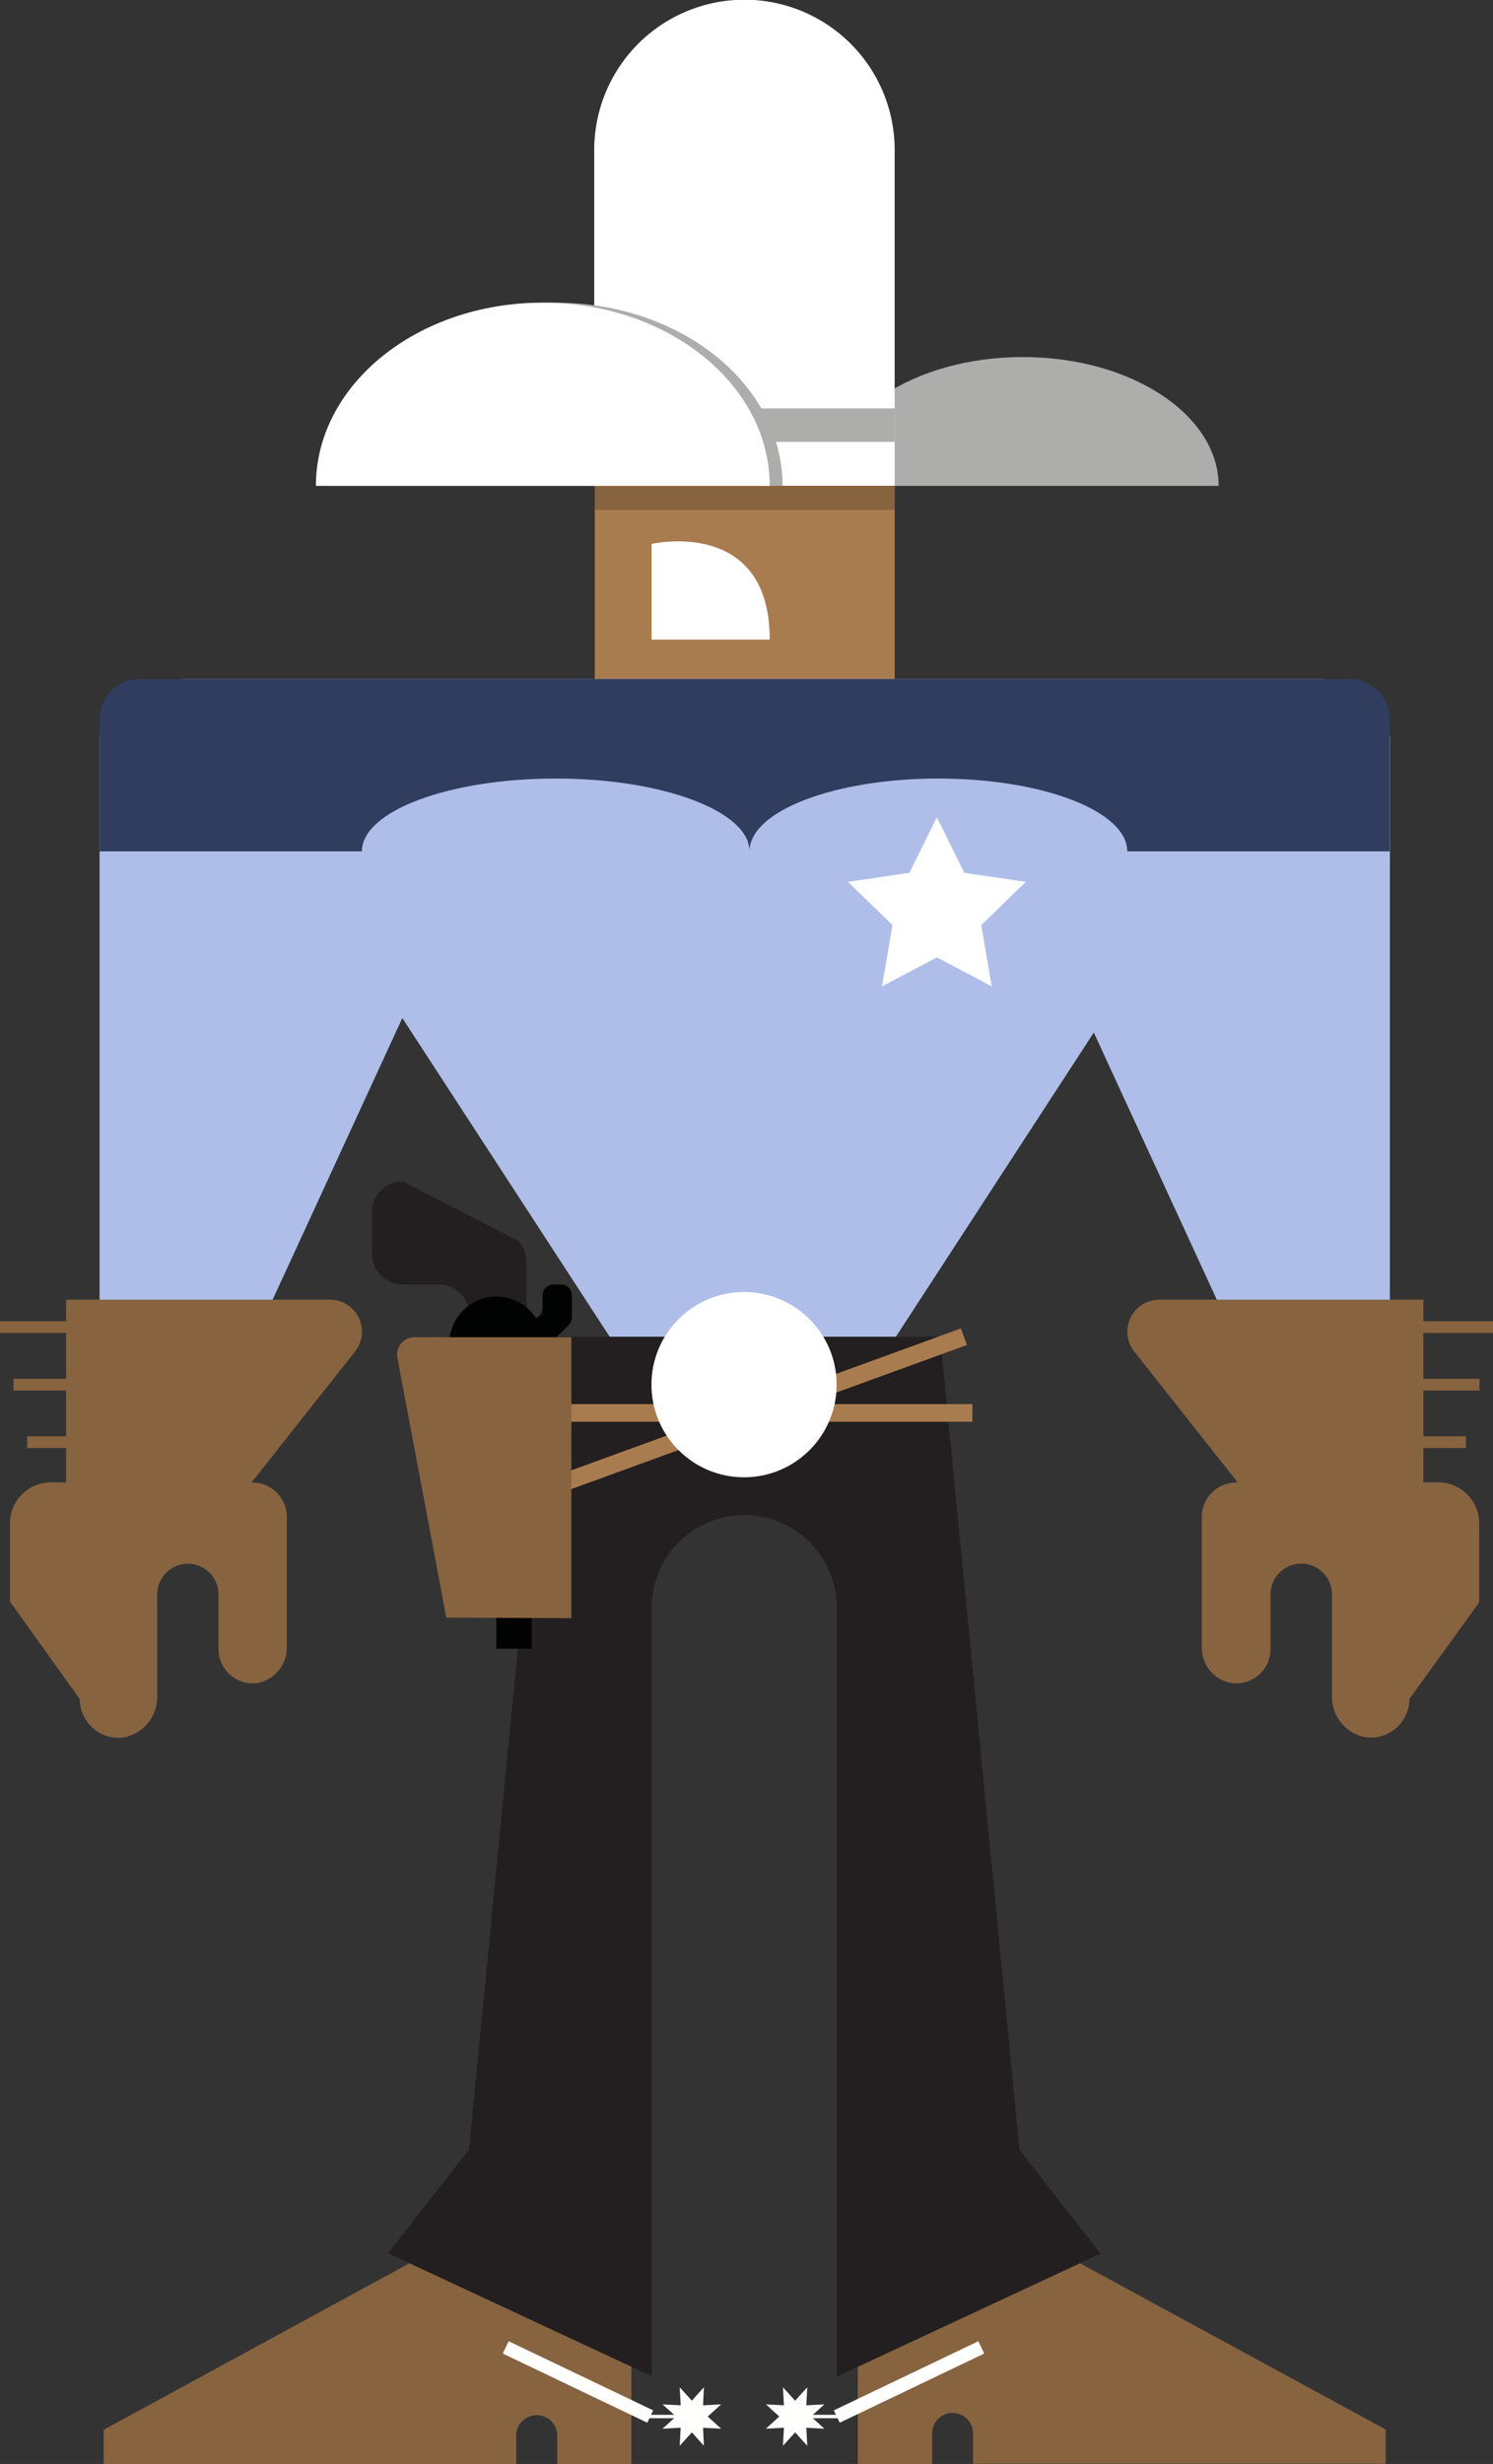 <svg xmlns="http://www.w3.org/2000/svg" viewBox="0 0 109.32 180.33"><rect x="0" y="0" width="109.32" height="180.33" fill="#333333" stroke="none"/><defs><style>.cls-1{fill:#876340;}.cls-2{fill:#231f20;}.cls-10,.cls-13,.cls-3,.cls-4{fill:none;stroke-miterlimit:10;}.cls-3,.cls-4{stroke:#fffffd;}.cls-3{stroke-width:1px;}.cls-4{stroke-width:0.25px;}.cls-5{fill:#fffffd;}.cls-6{fill:#adadac;}.cls-7{fill:#fff;}.cls-8{fill:#a97c50;}.cls-9{fill:#aebee8;}.cls-10{stroke:#a97c50;stroke-width:1.29px;}.cls-11{fill:#010202;}.cls-12{fill:#303d5f;}.cls-13{stroke:#876340;stroke-width:0.86px;}</style></defs><g id="Layer_2" data-name="Layer 2"><g id="Mask"><path class="cls-1" d="M74.71,163.27v0l26.76,14.54v2.5H71.25V178.1a1.5,1.5,0,0,0-3,0v2.23H62.81V163.27Z"/><path class="cls-1" d="M34.34,163.27v0L7.59,177.83v2.5H37.8V178.1a1.51,1.51,0,0,1,3,0v2.23h5.43V163.27Z"/><path class="cls-2" d="M34.34,157.34l5.8-59.51h28.7l5.81,59.51,5.93,7.6-19.31,9V117.66a6.77,6.77,0,0,0-6.78-6.77h0a6.77,6.77,0,0,0-6.77,6.77v56.25l-19.31-9Z"/><line class="cls-3" x1="71.85" y1="171.8" x2="61.27" y2="176.86"/><line class="cls-4" x1="62.09" y1="176.86" x2="57.73" y2="176.86"/><polygon class="cls-5" points="58.22 175.7 57.33 174.72 57.4 176.04 56.08 175.97 57.06 176.86 56.08 177.75 57.4 177.68 57.33 179 58.22 178.02 59.11 179 59.04 177.68 60.36 177.75 59.38 176.86 60.36 175.97 59.04 176.04 59.11 174.72 58.22 175.7"/><line class="cls-3" x1="37.03" y1="171.8" x2="47.61" y2="176.86"/><line class="cls-4" x1="46.78" y1="176.86" x2="51.14" y2="176.86"/><polygon class="cls-5" points="50.66 175.7 51.54 174.72 51.48 176.04 52.8 175.97 51.82 176.86 52.8 177.75 51.48 177.68 51.54 179 50.66 178.02 49.77 179 49.84 177.68 48.51 177.75 49.5 176.86 48.51 175.97 49.84 176.04 49.77 174.72 50.66 175.7"/><path class="cls-6" d="M60.55,35.56H89.23c0-5.21-6.42-9.43-14.34-9.43S60.55,30.35,60.55,35.56Z"/><path class="cls-7" d="M43.55,0h22a0,0,0,0,1,0,0V24.58a11,11,0,0,1-11,11h0a11,11,0,0,1-11-11V0A0,0,0,0,1,43.55,0Z" transform="translate(109.06 35.56) rotate(-180)"/><rect class="cls-6" x="43.55" y="29.88" width="21.96" height="2.45" transform="translate(109.06 62.22) rotate(-180)"/><rect class="cls-8" x="43.55" y="35.56" width="21.96" height="14.14" transform="translate(109.06 85.26) rotate(-180)"/><rect class="cls-1" x="43.55" y="35.56" width="21.96" height="1.76" transform="translate(109.06 72.88) rotate(-180)"/><polygon class="cls-9" points="44.64 97.83 65.6 97.83 96.93 49.7 13.31 49.7 44.64 97.83"/><line class="cls-10" x1="71.2" y1="103.41" x2="34.37" y2="103.41"/><line class="cls-10" x1="70.58" y1="97.83" x2="33.17" y2="111.45"/><rect class="cls-11" x="36.35" y="118.39" width="2.59" height="2.27" transform="translate(75.28 239.05) rotate(-180)"/><polygon class="cls-9" points="7.29 113.51 11.51 113.47 38.98 53.84 7.29 53.84 7.29 113.51"/><path class="cls-1" d="M3.74,108.49h1.1V95.12H24.18A2.34,2.34,0,0,1,26,98.91l-7.58,9.59h.09A2.51,2.51,0,0,1,21,111v9.55a2.61,2.61,0,0,1-2.25,2.64A2.51,2.51,0,0,1,16,120.7v-4a2.24,2.24,0,0,0-2.24-2.25h0a2.25,2.25,0,0,0-2.25,2.25v7.47a3,3,0,0,1-2.54,3,2.84,2.84,0,0,1-3.13-2.82L.73,117.22V111.5A3,3,0,0,1,3.74,108.49Z"/><polygon class="cls-9" points="101.77 113.51 97.55 113.47 70.08 53.84 101.77 53.84 101.77 113.51"/><path class="cls-1" d="M105.32,108.49h-1.1V95.12H84.88a2.34,2.34,0,0,0-1.83,3.79l7.58,9.59h-.09A2.52,2.52,0,0,0,88,111v9.55a2.61,2.61,0,0,0,2.26,2.64,2.51,2.51,0,0,0,2.77-2.5v-4a2.25,2.25,0,0,1,2.25-2.25h0a2.25,2.25,0,0,1,2.25,2.25v7.47a3,3,0,0,0,2.54,3,2.84,2.84,0,0,0,3.13-2.82l5.11-7.07V111.5A3,3,0,0,0,105.32,108.49Z"/><path class="cls-12" d="M7.29,49.7h94.46a0,0,0,0,1,0,0v9.69a2.92,2.92,0,0,1-2.92,2.92H10.21a2.92,2.92,0,0,1-2.92-2.92V49.7a0,0,0,0,1,0,0Z" transform="translate(109.04 112.01) rotate(180)"/><path class="cls-2" d="M38.56,96.22V92.39a2.29,2.29,0,0,0-.66-1.6l-8.41-4.33a2.27,2.27,0,0,0-2.26,2.27v3A2.26,2.26,0,0,0,29.49,94h2.62a2.27,2.27,0,0,1,2.26,2.27h4.19"/><path class="cls-11" d="M38.93,98h1.35a.77.77,0,0,0,.56-.23l.8-.79a.83.83,0,0,0,.23-.56V94.81a.8.8,0,0,0-.8-.8h-.54a.8.8,0,0,0-.8.8v.92a.79.79,0,0,1-.79.8h0V98"/><circle class="cls-11" cx="36.35" cy="98.34" r="3.45"/><path class="cls-1" d="M32.68,118.39l-3.58-19a1.28,1.28,0,0,1,1.26-1.52H41.84v20.56Z"/><circle class="cls-7" cx="54.48" cy="101.34" r="6.78"/><path class="cls-6" d="M24.08,35.56H57.3c0-7.41-7.44-13.41-16.61-13.41S24.08,28.15,24.08,35.56Z"/><path class="cls-7" d="M23.13,35.56H56.36c0-7.41-7.44-13.41-16.62-13.41S23.13,28.15,23.13,35.56Z"/><path class="cls-7" d="M56.36,46.81H47.71v-7S56.36,37.82,56.36,46.81Z"/><line class="cls-13" x1="6.44" y1="97.13" y2="97.13"/><line class="cls-13" x1="7.44" y1="101.34" x2="0.99" y2="101.34"/><line class="cls-13" x1="8.43" y1="105.55" x2="1.99" y2="105.55"/><line class="cls-13" x1="102.88" y1="97.13" x2="109.32" y2="97.13"/><line class="cls-13" x1="101.89" y1="101.34" x2="108.33" y2="101.34"/><line class="cls-13" x1="100.89" y1="105.55" x2="107.34" y2="105.55"/><ellipse class="cls-9" cx="40.69" cy="62.31" rx="14.19" ry="5.33"/><ellipse class="cls-9" cx="68.71" cy="62.31" rx="13.83" ry="5.33"/><polygon class="cls-7" points="68.6 70.07 64.58 72.19 65.35 67.71 62.09 64.54 66.59 63.88 68.6 59.81 70.61 63.88 75.11 64.54 71.85 67.71 72.62 72.19 68.6 70.07"/></g></g></svg>